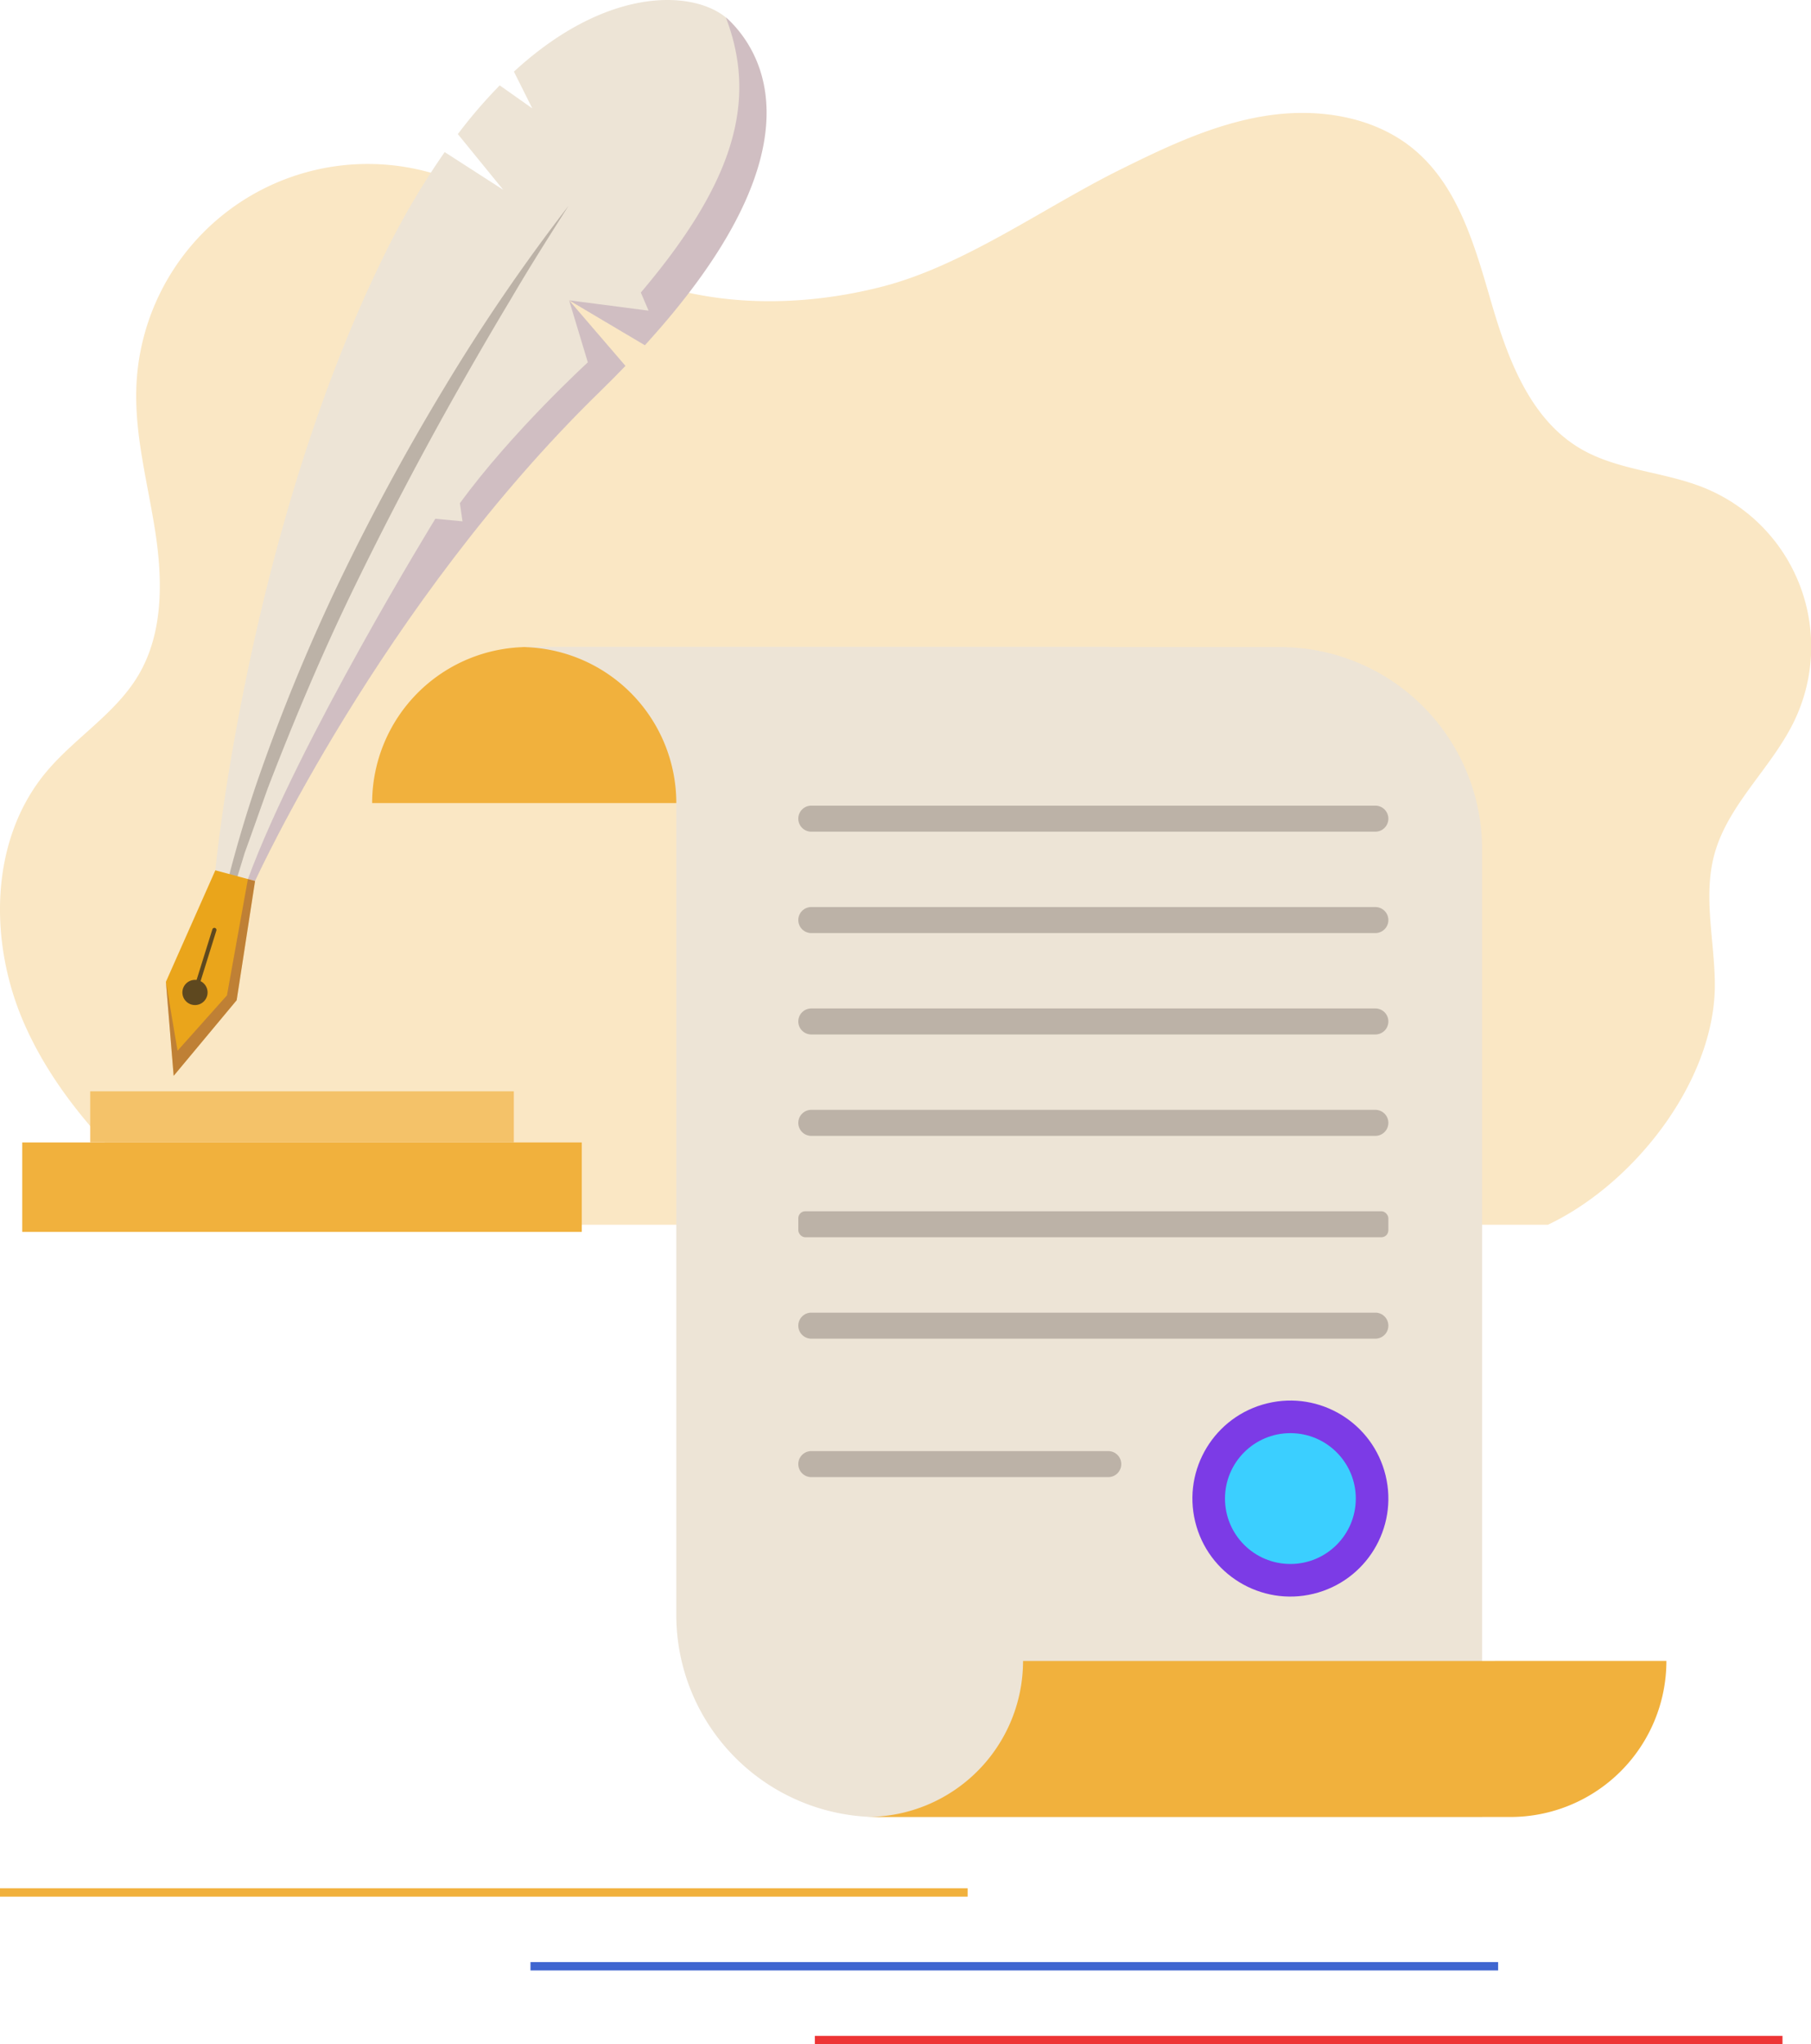 <svg xmlns="http://www.w3.org/2000/svg" width="433.067" height="488.729" viewBox="0 0 433.067 488.729">
  <g id="Grupo_11362" data-name="Grupo 11362" transform="translate(-760.466 -839.369)">
    <path id="Trazado_1558" data-name="Trazado 1558" d="M99.48,316c-16.24-13.4-32.168-29.058-40.541-48.372s-8.154-43.56,5.292-59.757c6.838-8.237,16.6-13.982,22.088-23.175,6.03-10.107,5.874-22.717,4.089-34.35s-5.019-23.183-4.517-34.942a55.379,55.379,0,0,1,68.685-51.377c18.6,4.622,33.51,18.449,51.328,25.5,18.333,7.257,39.311,7.053,58.235,2.216,19.609-5.012,38.654-18.878,56.789-27.89,11.222-5.577,22.736-11.046,35.116-12.983s25.941.1,35.517,8.186c10.608,8.955,14.493,23.327,18.389,36.651s9.21,27.606,21.153,34.685c8.949,5.3,20.005,5.513,29.651,9.411a40.982,40.982,0,0,1,21.576,55.774c-5.406,11.231-15.859,19.9-19.111,31.933-2.682,9.926.013,20.414.124,30.695.247,23.055-19.072,47.925-39.911,57.792Z" transform="translate(707.194 816.178)" fill="#fae7c4"/>
    <g id="Grupo_9907" data-name="Grupo 9907" transform="translate(-4.518 -64.042)">
      <g id="Grupo_9904" data-name="Grupo 9904" transform="translate(853.984 1058.042)">
        <g id="Grupo_9902" data-name="Grupo 9902" transform="translate(0 0)">
          <path id="Trazado_1559" data-name="Trazado 1559" d="M367.179,286.37H326.414V286.3H186.595v37.262h36.218v194.2a48.327,48.327,0,0,0,48.326,48.327H415.5V334.7A48.327,48.327,0,0,0,367.179,286.37Z" transform="translate(-150.088 -286.301)" fill="#ede4d6"/>
          <path id="Trazado_1560" data-name="Trazado 1560" d="M167.018,323.633h72.726a37.3,37.3,0,0,0-37.3-37.3h1.865a37.3,37.3,0,0,0-37.3,37.3Z" transform="translate(-167.018 -286.269)" fill="#f1b13d"/>
          <path id="Trazado_1561" data-name="Trazado 1561" d="M267.68,416.329a37.287,37.287,0,0,1-37.085,37.284v.011H384.228a37.3,37.3,0,0,0,37.3-37.3Z" transform="translate(-112.039 -173.857)" fill="#f1b13d"/>
        </g>
        <path id="Trazado_1562" data-name="Trazado 1562" d="M359.655,312.888H224.771a3.108,3.108,0,0,1-3.109-3.109h0a3.109,3.109,0,0,1,3.109-3.109H359.655a3.11,3.11,0,0,1,3.109,3.109h0A3.109,3.109,0,0,1,359.655,312.888Z" transform="translate(-119.763 -268.686)" fill="#bcb2a7"/>
        <path id="Trazado_1563" data-name="Trazado 1563" d="M359.655,325.888H224.771a3.108,3.108,0,0,1-3.109-3.109h0a3.109,3.109,0,0,1,3.109-3.109H359.655a3.11,3.11,0,0,1,3.109,3.109h0A3.109,3.109,0,0,1,359.655,325.888Z" transform="translate(-119.763 -257.444)" fill="#bcb2a7"/>
        <path id="Trazado_1564" data-name="Trazado 1564" d="M359.655,338.888H224.771a3.108,3.108,0,0,1-3.109-3.109h0a3.109,3.109,0,0,1,3.109-3.109H359.655a3.11,3.11,0,0,1,3.109,3.109h0A3.109,3.109,0,0,1,359.655,338.888Z" transform="translate(-119.763 -246.202)" fill="#bcb2a7"/>
        <path id="Trazado_1565" data-name="Trazado 1565" d="M359.655,351.888H224.771a3.108,3.108,0,0,1-3.109-3.109h0a3.109,3.109,0,0,1,3.109-3.109H359.655a3.11,3.11,0,0,1,3.109,3.109h0A3.109,3.109,0,0,1,359.655,351.888Z" transform="translate(-119.763 -234.96)" fill="#bcb2a7"/>
        <rect id="Rectángulo_2680" data-name="Rectángulo 2680" width="141.101" height="6.216" rx="1.667" transform="translate(101.898 134.954)" fill="#bcb2a7"/>
        <path id="Trazado_1566" data-name="Trazado 1566" d="M359.655,377.888H224.771a3.108,3.108,0,0,1-3.109-3.109h0a3.109,3.109,0,0,1,3.109-3.109H359.655a3.11,3.11,0,0,1,3.109,3.109h0A3.109,3.109,0,0,1,359.655,377.888Z" transform="translate(-119.763 -212.476)" fill="#bcb2a7"/>
        <g id="Grupo_9903" data-name="Grupo 9903" transform="translate(101.898 192.295)">
          <path id="Trazado_1567" data-name="Trazado 1567" d="M295.787,395.638H224.771a3.108,3.108,0,0,1-3.109-3.109h0a3.109,3.109,0,0,1,3.109-3.109h71.016a3.11,3.11,0,0,1,3.109,3.109h0A3.109,3.109,0,0,1,295.787,395.638Z" transform="translate(-221.662 -389.421)" fill="#bcb2a7"/>
        </g>
        <circle id="Elipse_516" data-name="Elipse 516" cx="23.427" cy="23.427" r="23.427" transform="translate(191.285 186.393) rotate(-13.629)" fill="#7c3be6"/>
        <circle id="Elipse_517" data-name="Elipse 517" cx="15.639" cy="15.639" r="15.639" transform="translate(203.934 188.001)" fill="#3bcfff"/>
      </g>
      <g id="Grupo_9906" data-name="Grupo 9906" transform="translate(770.297 903.411)">
        <path id="Trazado_1569" data-name="Trazado 1569" d="M156.381,348.911l18.113,10.745c40.043-43.868,30.222-67.63,20.36-77.492-7.348-7.348-28.568-9.183-51.668,12.079l4.389,8.779-7.78-5.492a118.965,118.965,0,0,0-10.021,11.646l10.848,13.314-13.991-9.011a185.858,185.858,0,0,0-14.748,25.234C79.435,405,71.787,485.188,71.787,485.188l9.5,2.549S111.419,421.685,163.8,370.7c2.136-2.08,4.131-4.105,6.063-6.106Z" transform="translate(-25.605 -277.116)" fill="#ede4d6"/>
        <g id="Grupo_9905" data-name="Grupo 9905" transform="translate(53.973 4.17)" opacity="0.2" style="mix-blend-mode: multiply;isolation: isolate">
          <path id="Trazado_1570" data-name="Trazado 1570" d="M155.885,280.242a12.69,12.69,0,0,0-.99-.877c7.711,20.15,1.8,39.659-20.332,65.771l1.854,4.326-19-2.471,18.113,10.744C175.568,313.866,165.747,290.1,155.885,280.242Z" transform="translate(-40.609 -279.365)" fill="#5b2872"/>
          <path id="Trazado_1571" data-name="Trazado 1571" d="M160.208,337.624c2.136-2.08,4.131-4.105,6.063-6.106l-13.479-15.68,4.481,14.833s-18.233,16.687-30.593,33.684l.617,4.326-6.489-.617s-32.7,53.209-44.819,86.142l1.711.46S107.83,388.612,160.208,337.624Z" transform="translate(-75.989 -248.213)" fill="#5b2872"/>
        </g>
        <rect id="Rectángulo_2681" data-name="Rectángulo 2681" width="133.813" height="21.386" transform="translate(0 273.136)" fill="#f1b13d"/>
        <rect id="Rectángulo_2683" data-name="Rectángulo 2683" width="101.303" height="12.218" transform="translate(16.255 260.914)" fill="#f4c269"/>
        <path id="Trazado_1572" data-name="Trazado 1572" d="M157.517,303.671c-4.7,7.389-9.384,14.759-13.789,22.307-4.505,7.479-8.874,15.039-13.172,22.629q-12.855,22.8-24.3,46.316c-7.632,15.676-14.392,31.742-20.657,48l-4.383,12.317L80.1,458.32l-.953,3.124-1.926,6.25c-2.87,8.262-4.593,16.82-6.949,25.264a314.492,314.492,0,0,1,12.588-51,454.431,454.431,0,0,1,19.959-48.68q11.425-23.707,25.058-46.234A451.848,451.848,0,0,1,157.517,303.671Z" transform="translate(-26.895 -254.435)" fill="#bcb2a7"/>
        <path id="Trazado_1573" data-name="Trazado 1573" d="M77.232,389.338l-11.82,26.653,1.854,22.481,15.065-18.078,4.4-28.507Z" transform="translate(-31.05 -181.266)" fill="#eaa51b"/>
        <circle id="Elipse_518" data-name="Elipse 518" cx="3.013" cy="3.013" r="3.013" transform="translate(38.302 234.261)" fill="#5e481f"/>
        <line id="Línea_1" data-name="Línea 1" y1="14.485" x2="4.519" transform="translate(41.431 222.325)" fill="none" stroke="#5e481f" stroke-linecap="round" stroke-miterlimit="10" stroke-width="1"/>
        <path id="Trazado_1574" data-name="Trazado 1574" d="M65.412,415.028l1.854,22.481,15.065-18.078,4.4-28.507-1.711-.459-5.01,27.807L68.194,431.51Z" transform="translate(-31.05 -180.303)" fill="#5b2872" opacity="0.3" style="mix-blend-mode: multiply;isolation: isolate"/>
      </g>
      <path id="Trazado_1575" data-name="Trazado 1575" d="M-10359.906,3545.495h231.393" transform="translate(11124.891 -2189.636)" fill="none" stroke="#f1b13d" stroke-width="2"/>
      <path id="Trazado_1576" data-name="Trazado 1576" d="M-10359.906,3545.495h231.393" transform="translate(11251.745 -2171.995)" fill="none" stroke="#3f66d0" stroke-width="2"/>
      <path id="Trazado_1581" data-name="Trazado 1581" d="M-10359.906,3545.495h231.393" transform="translate(11319.745 -2154.354)" fill="none" stroke="#ed3535" stroke-width="2"/>
    </g>
  </g>
</svg>
